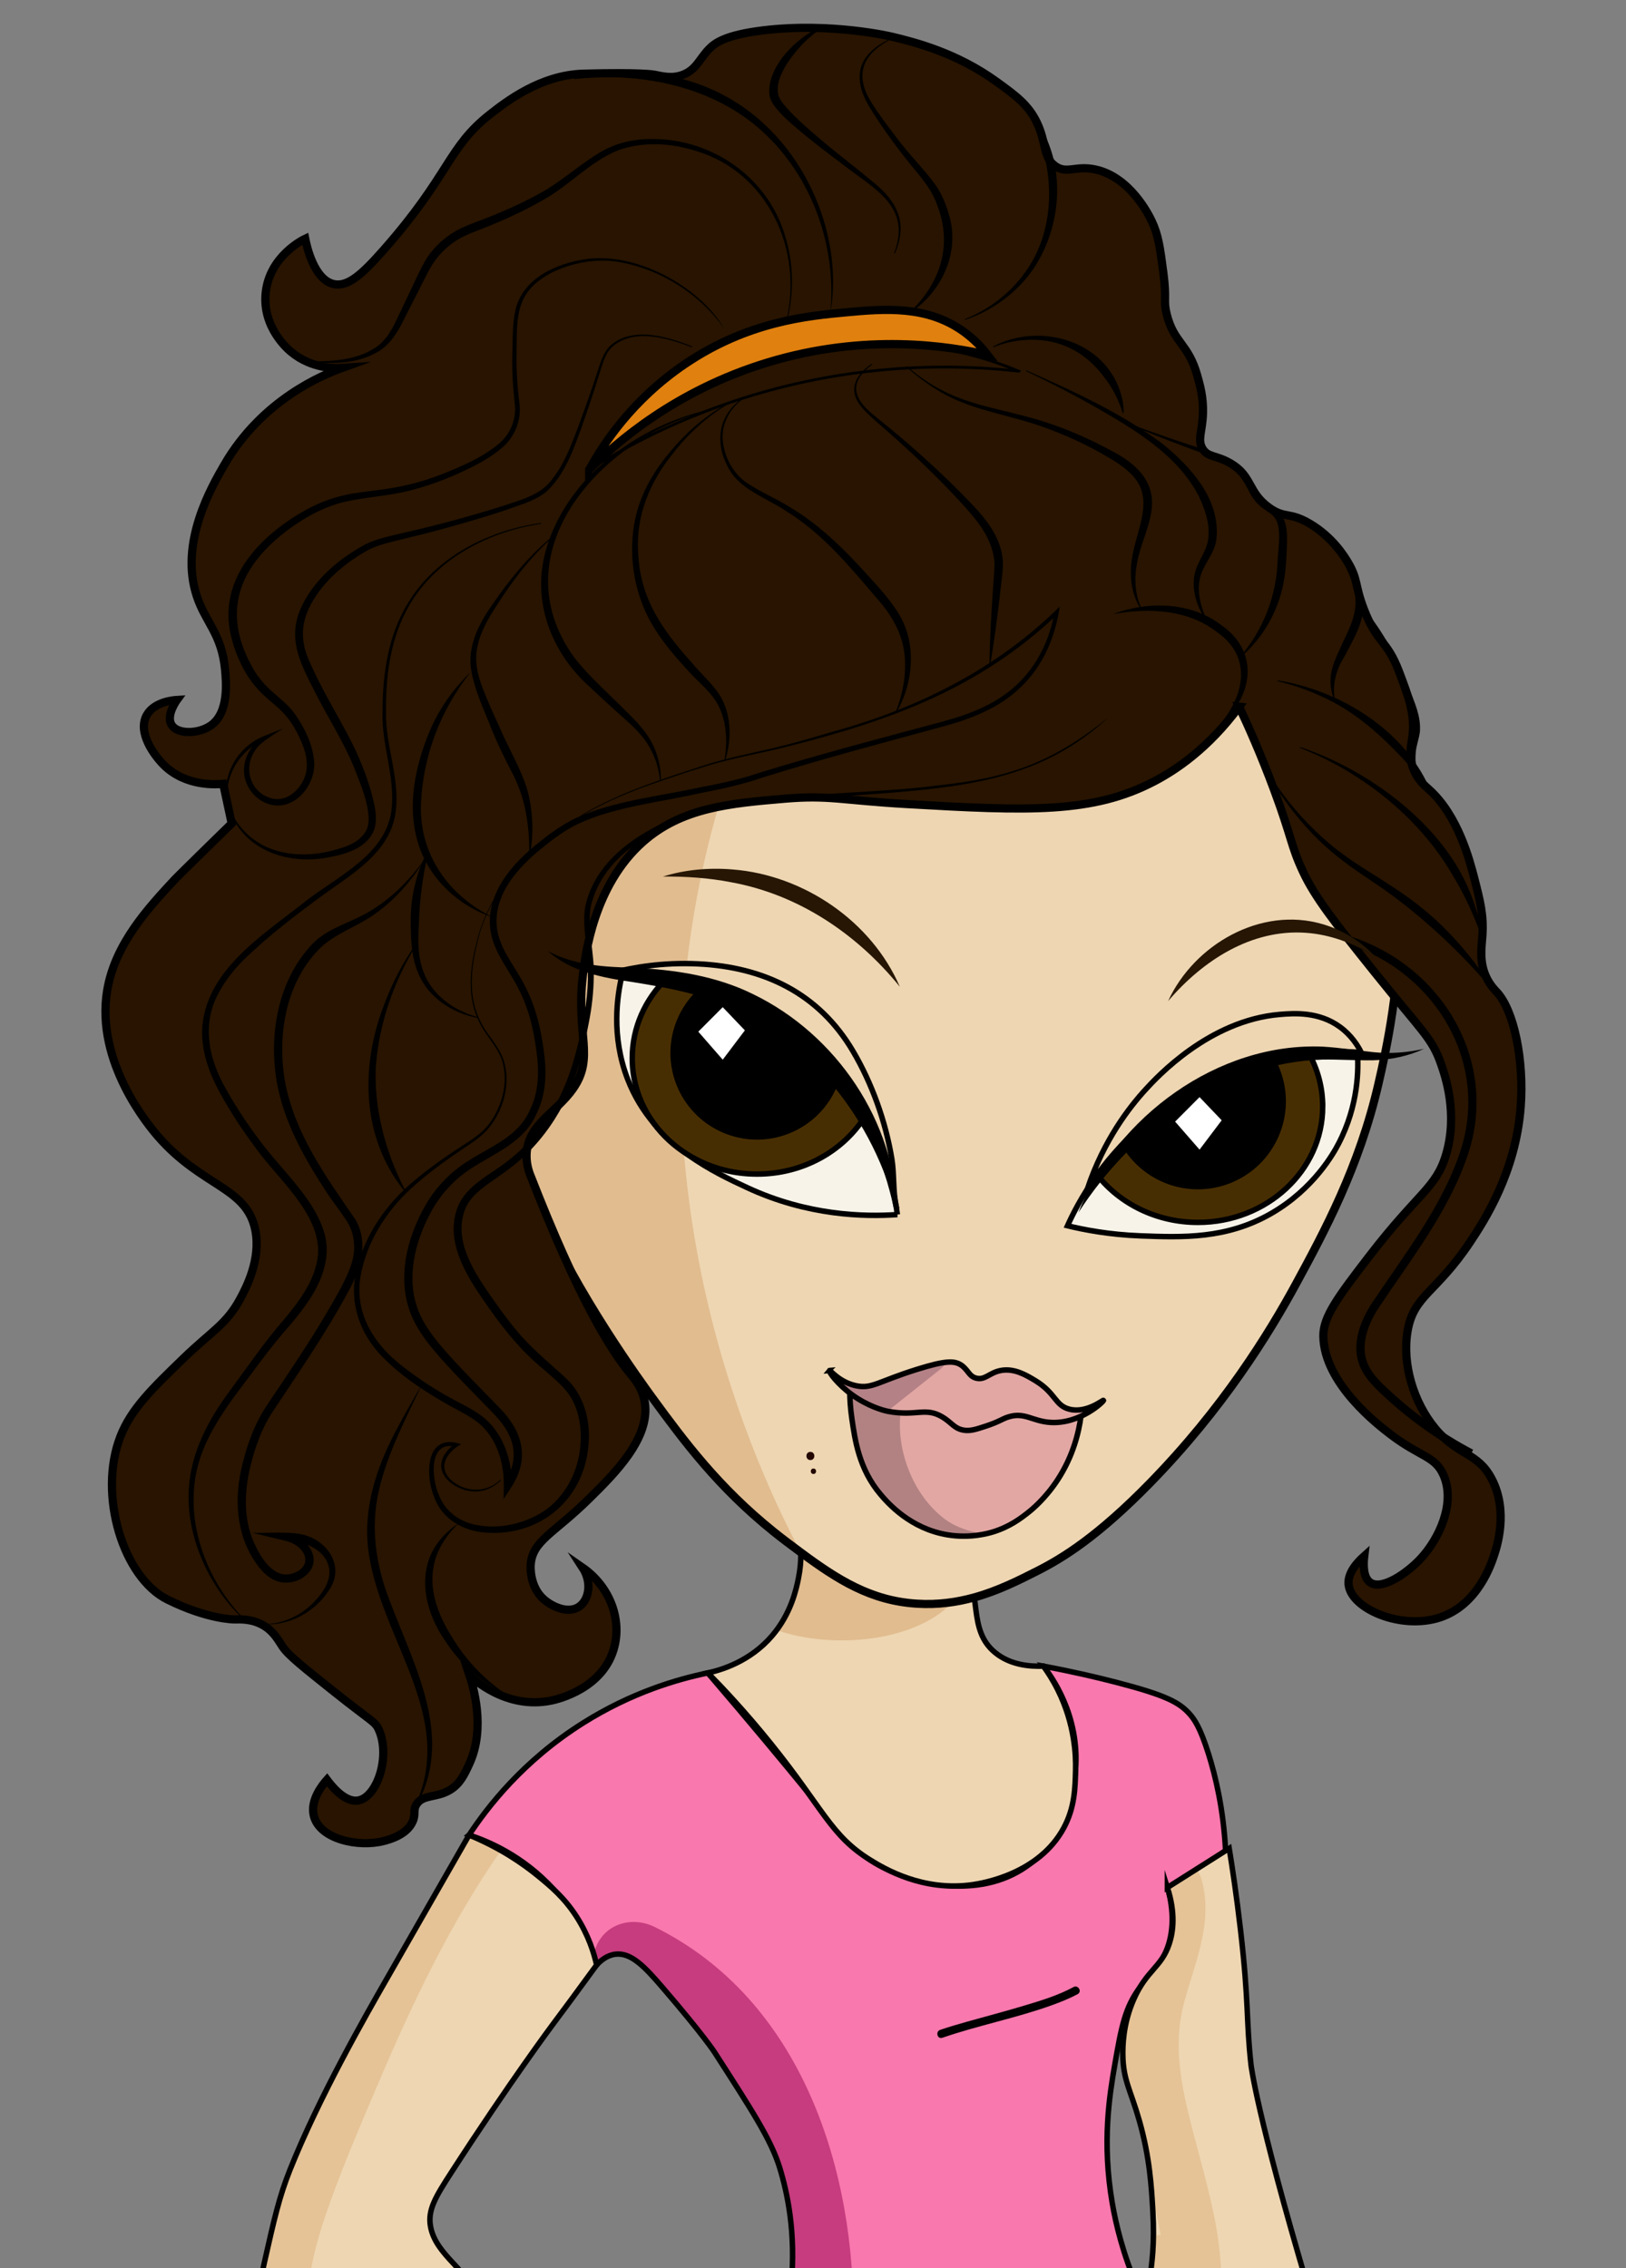 <?xml version="1.0" encoding="UTF-8"?>
<svg id="SO_2" data-name="SO 2" xmlns="http://www.w3.org/2000/svg" xmlns:xlink="http://www.w3.org/1999/xlink" viewBox="0 0 595 830">
  <rect x="0" y="0" width="595" height="830" fill="#808080" stroke="none"/>
  <defs>
    <style>
      .cls-1, .cls-2, .cls-3, .cls-4, .cls-5, .cls-6, .cls-7, .cls-8, .cls-9, .cls-10, .cls-11, .cls-12 {
        stroke: #000;
        stroke-miterlimit: 10;
      }

      .cls-1, .cls-8, .cls-9 {
        fill: none;
      }

      .cls-1, .cls-10, .cls-11, .cls-12 {
        stroke-width: 3px;
      }

      .cls-13 {
        clip-path: url(#clippath);
      }

      .cls-14, .cls-6 {
        fill: #f978ad;
      }

      .cls-15, .cls-3, .cls-12 {
        fill: #eed6b2;
      }

      .cls-16, .cls-4 {
        fill: #e2a7a3;
      }

      .cls-3, .cls-4, .cls-5, .cls-6, .cls-7, .cls-8 {
        stroke-width: 2px;
      }

      .cls-5 {
        fill: #472e02;
      }

      .cls-7 {
        fill: #f7f3e8;
      }

      .cls-17 {
        clip-path: url(#clippath-1);
      }

      .cls-18 {
        clip-path: url(#clippath-4);
      }

      .cls-19 {
        clip-path: url(#clippath-3);
      }

      .cls-20 {
        clip-path: url(#clippath-2);
      }

      .cls-21 {
        clip-path: url(#clippath-6);
      }

      .cls-22 {
        clip-path: url(#clippath-5);
      }

      .cls-10 {
        fill: #e0800e;
      }

      .cls-11 {
        fill: #281400;
      }

      .cls-23, .cls-24, .cls-25, .cls-26, .cls-27, .cls-28, .cls-29, .cls-30, .cls-31 {
        stroke-width: 0px;
      }

      .cls-24 {
        fill: #261603;
      }

      .cls-25 {
        fill: #230801;
      }

      .cls-26 {
        fill: #c63c7e;
      }

      .cls-27 {
        fill: #e1bc8f;
      }

      .cls-28 {
        fill: #b28282;
      }

      .cls-29 {
        fill: #b48186;
      }

      .cls-30 {
        fill: #fff;
      }

      .cls-31 {
        fill: #e5c396;
      }
    </style>
    <clipPath id="clippath">
      <path class="cls-6" d="M259.01,612.16c-11.11,2.28-27.89,7.14-45.65,18.32-21.94,13.81-34.99,30.75-41.72,40.99,6.34,2.06,19.45,7.27,31,19.93,9.59,10.51,13.81,21.43,15.69,27.62,1.44-1.57,3.75-3.54,6.83-3.93,5.75-.72,10.73,4.56,17.11,11.97,15.14,17.59,19.19,23.88,19.19,23.88,13.71,21.32,20.66,31.95,23.84,42.24,2.74,8.88,6.06,23.81,4.18,43.08,24.6.38,49.49.58,74.66.61,17.44.02,34.75-.05,51.92-.21-5.15-12-7.7-22.64-9.05-30.49-3.84-22.34-.99-39.63.92-50.63,2.4-13.8,3.71-20.85,9.13-28.23,3.63-4.94,6.82-6.98,9.35-12.61,3.65-8.13,2.68-16.56,1.22-22.55,6.95-4.98,13.9-9.97,20.85-14.95-.8-15.3-3.69-27.24-6.23-35.34-3.06-9.77-5.22-12.74-6.88-14.62-3.77-4.25-8.6-6.9-26.81-11.62-6.97-1.81-16.03-3.95-26.76-5.94,2.74,3.48,13.3,17.72,11.78,37.83-.33,4.38-1.71,22.71-16.26,34.18-17.4,13.71-41.77,8.26-55.36,1.01-8.62-4.6-12.23-9.57-27.01-27.65-7.89-9.65-20.16-24.49-35.93-42.88Z"/>
    </clipPath>
    <clipPath id="clippath-1">
      <path class="cls-3" d="M293.43,555.42c-3.26,4.47,1.4,8.68-1.24,22.01-.78,3.95-2.68,12.96-9.61,21.08-8.13,9.52-18.74,12.59-23.56,13.64,5.21,5.29,13.54,14.08,22.94,25.73,19.41,24.07,21.97,33.78,36.59,42.79,5.05,3.12,19.15,11.53,37.21,8.99,3.67-.52,24.37-3.85,33.49-20.77,4.03-7.47,4.19-14.6,4.34-21.39.11-4.84-.2-16.5-6.51-29.15-1.88-3.76-3.82-6.69-5.27-8.68-5.11.19-12.16-.43-17.67-4.96-10.21-8.39-4.58-21.52-11.78-34.11-12.01-21-51.25-25.68-58.91-15.19Z"/>
    </clipPath>
    <clipPath id="clippath-2">
      <path class="cls-3" d="M427.18,690.66c3.04,9.5,2.14,16.19.67,20.63-2.89,8.71-8.25,9.53-12.98,20.3-4.02,9.15-4.02,17.37-3.99,20.3.1,9.24,2.82,12.86,5.99,23.96,3.87,13.52,4.49,24.44,4.99,33.27,1.39,24.47-4.33,28.16.33,34.93,11.37,16.53,53.91,6.9,55.56-.67.19-.86.87-6.38.87-6.37h0c-18.89-63.84-20.84-81.46-20.84-81.46-1.84-16.64-.67-21.99-3.85-49.48-1.46-12.62-3.03-22.93-4.13-29.7-7.54,4.77-15.08,9.54-22.62,14.31Z"/>
    </clipPath>
    <clipPath id="clippath-3">
      <path class="cls-3" d="M171.65,671.47c-4.6,8.04-20.91,36.52-30.41,53.12-7.2,12.57-24.51,42.78-35.13,69.39-3.93,9.86-5.75,17.9-9.38,33.97-2.05,9.07-2.02,10.57-1.33,12.29,6.95,17.19,59.34,4.33,70.25.86,1.73-.55,4.32-1.47,5.14-3.66,2.16-5.8-11.44-11.85-13.28-22.9-1-5.98,1.9-10.72,7.71-19.7,21.54-33.29,37.2-54.24,37.2-54.24,3.5-4.68,9.07-12.17,15.91-21.58-.97-4.33-2.95-10.78-7.28-17.56-4.49-7.02-9.41-11.12-14.14-14.99-5.29-4.33-13.62-10.21-25.27-14.99Z"/>
    </clipPath>
    <clipPath id="clippath-4">
      <path class="cls-12" d="M504.45,396.4c-7.05,30.68-20,54.59-30.07,73.16-10,18.45-26.88,45.82-53.62,73.17-19.02,19.45-31.7,27.3-41.09,32.07-6.79,3.44-14.42,7.31-23.16,9.73-6.35,1.76-13.3,2.77-20.94,2.29-16.83-1.03-29-8.72-42.55-18.77-1.66-1.22-3.34-2.49-5.06-3.78-1.67-1.26-3.28-2.52-4.85-3.78-20.28-16.31-32.69-33.02-44.26-48.83-3.44-4.7-28.29-38.68-41.59-70.16-1.25-2.95-2.27-5.61-3.96-8.66-.37-.68-.79-2.09-2.05-3.37-1.64-1.64-3.55-2.16-4.05-2.31-4.99-1.5-16.88-11.26-23.56-23.96-2.06-3.92-3.14-7.2-3.77-10.15-.92-4.31-1.68-7.9-.2-11.18,3.06-6.75,13.45-7.36,14.31-7.4.45-8.36,1.62-19.87,4.74-33.2,10.89-46.5,42.86-102.51,90.47-135.72,14.97-10.44,31.49-18.63,49.38-23.57,10.84-2.99,22.18-4.78,34-5.16,48.81-1.56,98.27,23.03,127.98,61.48,46.4,60.05,29.37,134.23,23.9,158.1Z"/>
    </clipPath>
    <clipPath id="clippath-5">
      <path class="cls-4" d="M310.96,508.84c0,2.57.15,6.13.77,10.32,1.14,7.71,2.55,18.32,10.49,27.69,2.62,3.1,10.88,12.57,24.6,14.79,8.25,1.33,14.82-.55,16.54-1.08,6.18-1.9,10.24-5.03,12.91-7.13,1.21-.95,6.18-4.96,10.76-11.96,5.73-8.77,7.75-17.49,8.52-23.24-2.28-.47-5.8-1.15-10.13-1.77-18.7-2.65-29.06-.73-42.21-1.34-7.65-.35-18.73-1.68-32.23-6.28Z"/>
    </clipPath>
    <clipPath id="clippath-6">
      <path class="cls-4" d="M303.55,501.49c.18-.23,3.74,4.49,10.11,5.66,5.51,1.01,7.72-1.63,21.83-6.06,10.46-3.28,13.7-3.23,16.17-1.62,2.63,1.72,2.85,4.19,5.66,4.85,3.19.75,4.72-2.03,8.89-2.83,4.91-.93,9.25,1.67,12.53,3.64,7.63,4.58,7.23,9.13,12.53,10.51,6.38,1.66,12.39-3.52,12.53-3.23.17.35-8.49,8.74-19.4,8.08-6.59-.4-9.42-3.86-15.36-2.02-2.4.74-3.3,1.73-8.21,3.35-3.68,1.21-5.57,1.81-7.79,1.56-3.78-.43-4.77-2.86-8.25-4.91-6.26-3.69-9.36-.09-19.81-2.02-1.8-.33-7.47-1.91-13.25-6.12-5.09-3.71-8.59-8.31-8.17-8.84Z"/>
    </clipPath>
  </defs>
  <g>
    <g>
      <path class="cls-14" d="M259.01,612.16c-11.11,2.28-27.89,7.14-45.65,18.32-21.94,13.81-34.99,30.75-41.72,40.99,6.34,2.06,19.45,7.27,31,19.93,9.59,10.51,13.81,21.43,15.69,27.62,1.44-1.57,3.75-3.54,6.83-3.93,5.75-.72,10.73,4.56,17.11,11.97,15.14,17.59,19.19,23.88,19.19,23.88,13.71,21.32,20.66,31.95,23.84,42.24,2.74,8.88,6.06,23.81,4.18,43.08,24.6.38,49.49.58,74.66.61,17.44.02,34.75-.05,51.92-.21-5.15-12-7.7-22.64-9.05-30.49-3.84-22.34-.99-39.63.92-50.63,2.4-13.8,3.71-20.85,9.13-28.23,3.63-4.94,6.82-6.98,9.35-12.61,3.65-8.13,2.68-16.56,1.22-22.55,6.95-4.98,13.9-9.97,20.85-14.95-.8-15.3-3.69-27.24-6.23-35.34-3.06-9.77-5.22-12.74-6.88-14.62-3.77-4.25-8.6-6.9-26.81-11.62-6.97-1.81-16.03-3.95-26.76-5.94,2.74,3.48,13.3,17.72,11.78,37.83-.33,4.38-1.71,22.71-16.26,34.18-17.4,13.71-41.77,8.26-55.36,1.01-8.62-4.6-12.23-9.57-27.01-27.65-7.89-9.65-20.16-24.49-35.93-42.88Z"/>
      <g class="cls-13">
        <path class="cls-26" d="M224.4,731.02c5.26,2.6,10.26,5.6,14.99,9.07,1.13.83-.64-.61,1.18.93,1.17.99,2.33,1.96,3.47,2.98,2.09,1.87,4.09,3.83,6.03,5.86,7.36,7.71,12.82,15.66,18.21,26.46,11.36,22.75,14.43,48.72,13.98,74.3-.14,7.85,7,15.36,15,15,8.25-.37,14.85-6.59,15-15,1-56.32-18.78-118.88-72.71-145.51-7.26-3.58-16.23-1.95-20.52,5.38-3.87,6.62-1.91,16.92,5.38,20.52h0Z"/>
      </g>
      <path class="cls-8" d="M259.01,612.16c-11.11,2.28-27.89,7.14-45.65,18.32-21.94,13.81-34.99,30.75-41.72,40.99,6.34,2.06,19.45,7.27,31,19.93,9.59,10.51,13.81,21.43,15.69,27.62,1.44-1.57,3.75-3.54,6.83-3.93,5.75-.72,10.73,4.56,17.11,11.97,15.14,17.59,19.19,23.88,19.19,23.88,13.71,21.32,20.66,31.95,23.84,42.24,2.74,8.88,6.06,23.81,4.18,43.08,24.6.38,49.49.58,74.66.61,17.44.02,34.75-.05,51.92-.21-5.15-12-7.7-22.64-9.05-30.49-3.84-22.34-.99-39.63.92-50.63,2.4-13.8,3.71-20.85,9.13-28.23,3.63-4.94,6.82-6.98,9.35-12.61,3.65-8.13,2.68-16.56,1.22-22.55,6.95-4.98,13.9-9.97,20.85-14.95-.8-15.3-3.69-27.24-6.23-35.34-3.06-9.77-5.22-12.74-6.88-14.62-3.77-4.25-8.6-6.9-26.81-11.62-6.97-1.81-16.03-3.95-26.76-5.94,2.74,3.48,13.3,17.72,11.78,37.83-.33,4.38-1.71,22.71-16.26,34.18-17.4,13.71-41.77,8.26-55.36,1.01-8.62-4.6-12.23-9.57-27.01-27.65-7.89-9.65-20.16-24.49-35.93-42.88Z"/>
    </g>
    <path class="cls-23" d="M344.82,745.67c13.19-4.56,26.97-7.19,40.11-11.93,3.21-1.16,6.41-2.43,9.42-4.05,1.7-.92.19-3.51-1.51-2.59-5.61,3.04-11.85,4.93-17.93,6.76-6.98,2.1-14.04,3.95-21.06,5.92-3.29.93-6.58,1.88-9.82,2.99-1.81.63-1.03,3.53.8,2.89h0Z"/>
    <g>
      <path class="cls-15" d="M293.43,555.42c-3.26,4.47,1.4,8.68-1.24,22.01-.78,3.95-2.68,12.96-9.61,21.08-8.13,9.52-18.74,12.59-23.56,13.64,5.21,5.29,13.54,14.08,22.94,25.73,19.41,24.07,21.97,33.78,36.59,42.79,5.05,3.12,19.15,11.53,37.21,8.99,3.67-.52,24.37-3.85,33.49-20.77,4.03-7.47,4.19-14.6,4.34-21.39.11-4.84-.2-16.5-6.51-29.15-1.88-3.76-3.82-6.69-5.27-8.68-5.11.19-12.16-.43-17.67-4.96-10.21-8.39-4.58-21.52-11.78-34.11-12.01-21-51.25-25.68-58.91-15.19Z"/>
      <g class="cls-17">
        <ellipse class="cls-27" cx="307.98" cy="575.21" rx="45.13" ry="25.05"/>
      </g>
      <path class="cls-8" d="M293.43,555.42c-3.26,4.47,1.4,8.68-1.24,22.01-.78,3.95-2.68,12.96-9.61,21.08-8.13,9.52-18.74,12.59-23.56,13.64,5.21,5.29,13.54,14.08,22.94,25.73,19.41,24.07,21.97,33.78,36.59,42.79,5.05,3.12,19.15,11.53,37.21,8.99,3.67-.52,24.37-3.85,33.49-20.77,4.03-7.47,4.19-14.6,4.34-21.39.11-4.84-.2-16.5-6.51-29.15-1.88-3.76-3.82-6.69-5.27-8.68-5.11.19-12.16-.43-17.67-4.96-10.21-8.39-4.58-21.52-11.78-34.11-12.01-21-51.25-25.68-58.91-15.19Z"/>
    </g>
    <g>
      <path class="cls-15" d="M427.18,690.66c3.04,9.5,2.14,16.19.67,20.63-2.89,8.71-8.25,9.53-12.98,20.3-4.02,9.15-4.02,17.37-3.99,20.3.1,9.24,2.82,12.86,5.99,23.96,3.87,13.52,4.49,24.44,4.99,33.27,1.39,24.47-4.33,28.16.33,34.93,11.37,16.53,53.91,6.9,55.56-.67.19-.86.87-6.38.87-6.37h0c-18.89-63.84-20.84-81.46-20.84-81.46-1.84-16.64-.67-21.99-3.85-49.48-1.46-12.62-3.03-22.93-4.13-29.7-7.54,4.77-15.08,9.54-22.62,14.31Z"/>
      <g class="cls-20">
        <path class="cls-31" d="M419.56,693.66c3.35,12.85-5.37,26.35-7.74,38.77-2.57,13.48-1.38,26.98,1.42,40.33,5.02,23.93,17.14,49.12,11.41,73.96,5.85-1.54,11.7-3.09,17.55-4.63-3.77-4.83-5.68-10.68-6.71-16.63-.96-5.59-7.83-8.73-12.92-7.33-5.91,1.62-8.3,7.31-7.33,12.92,1.68,9.75,6.08,18.17,12.11,25.9,4.89,6.27,15.91,2.47,17.55-4.63,6.5-28.19-4.56-54.9-10.73-82.02-2.78-12.23-4.25-24.83-.98-37.11,4.01-15.08,10.76-29.18,6.62-45.09-3.4-13.07-23.66-7.53-20.25,5.58h0Z"/>
      </g>
      <path class="cls-8" d="M427.18,690.66c3.04,9.5,2.14,16.19.67,20.63-2.89,8.71-8.25,9.53-12.98,20.3-4.02,9.15-4.02,17.37-3.99,20.3.1,9.24,2.82,12.86,5.99,23.96,3.87,13.52,4.49,24.44,4.99,33.27,1.39,24.47-4.33,28.16.33,34.93,11.37,16.53,53.91,6.9,55.56-.67.19-.86.87-6.38.87-6.37h0c-18.89-63.84-20.84-81.46-20.84-81.46-1.84-16.64-.67-21.99-3.85-49.48-1.46-12.62-3.03-22.93-4.13-29.7-7.54,4.77-15.08,9.54-22.62,14.31Z"/>
    </g>
    <g>
      <path class="cls-15" d="M171.65,671.47c-4.6,8.04-20.91,36.52-30.41,53.12-7.2,12.57-24.51,42.78-35.13,69.39-3.93,9.86-5.75,17.9-9.38,33.97-2.05,9.07-2.02,10.57-1.33,12.29,6.95,17.19,59.34,4.33,70.25.86,1.73-.55,4.32-1.47,5.14-3.66,2.16-5.8-11.44-11.85-13.28-22.9-1-5.98,1.9-10.72,7.71-19.7,21.54-33.29,37.2-54.24,37.2-54.24,3.5-4.68,9.07-12.17,15.91-21.58-.97-4.33-2.95-10.78-7.28-17.56-4.49-7.02-9.41-11.12-14.14-14.99-5.29-4.33-13.62-10.21-25.27-14.99Z"/>
      <g class="cls-19">
        <path class="cls-31" d="M163.57,665.34c-19.7,28.23-34.12,59.52-47.45,91.14-13.68,32.44-30.26,65.92-25.2,102.06.86,6.16,8.71,9.52,14.15,8.03,6.63-1.82,8.9-7.97,8.03-14.15-2.23-15.89,2.49-32.12,7.82-46.91,5.29-14.71,11.52-29.15,17.65-43.53,12.58-29.53,26.45-58.64,44.87-85.03,3.56-5.1.93-12.78-4.13-15.73-5.73-3.35-12.17-.98-15.73,4.13h0Z"/>
        <path class="cls-23" d="M429.61,667.29v182.43c0,1.93,3,1.93,3,0v-182.43c0-1.93-3-1.93-3,0h0Z"/>
        <path class="cls-23" d="M440.02,773.1c3.7,27.25,8.03,54.41,12.99,81.45,1.39,7.61,2.84,15.21,4.33,22.81.37,1.89,3.26,1.09,2.89-.8-5.3-26.98-9.99-54.08-14.04-81.28-1.14-7.65-2.23-15.32-3.27-22.98-.11-.81-1.14-1.23-1.85-1.05-.87.23-1.16,1.05-1.05,1.85h0Z"/>
      </g>
      <path class="cls-8" d="M171.65,671.47c-4.6,8.04-20.91,36.52-30.41,53.12-7.2,12.57-24.51,42.78-35.13,69.39-3.93,9.86-5.75,17.9-9.38,33.97-2.05,9.07-2.02,10.57-1.33,12.29,6.95,17.19,59.34,4.33,70.25.86,1.73-.55,4.32-1.47,5.14-3.66,2.16-5.8-11.44-11.85-13.28-22.9-1-5.98,1.9-10.72,7.71-19.7,21.54-33.29,37.2-54.24,37.2-54.24,3.5-4.68,9.07-12.17,15.91-21.58-.97-4.33-2.95-10.78-7.28-17.56-4.49-7.02-9.41-11.12-14.14-14.99-5.29-4.33-13.62-10.21-25.27-14.99Z"/>
    </g>
    <g>
      <path class="cls-15" d="M504.45,396.4c-7.05,30.68-20,54.59-30.07,73.16-10,18.45-26.88,45.82-53.62,73.17-19.02,19.45-31.7,27.3-41.09,32.07-6.79,3.44-14.42,7.31-23.16,9.73-6.35,1.76-13.3,2.77-20.94,2.29-16.83-1.03-29-8.72-42.55-18.77-1.66-1.22-3.34-2.49-5.06-3.78-1.67-1.26-3.28-2.52-4.85-3.78-20.28-16.31-32.69-33.02-44.26-48.83-3.44-4.7-28.29-38.68-41.59-70.16-1.25-2.95-2.27-5.61-3.96-8.66-.37-.68-.79-2.09-2.05-3.37-1.64-1.64-3.55-2.16-4.05-2.31-4.99-1.5-16.88-11.26-23.56-23.96-2.06-3.92-3.14-7.2-3.77-10.15-.92-4.31-1.68-7.9-.2-11.18,3.06-6.75,13.45-7.36,14.31-7.4.45-8.36,1.62-19.87,4.74-33.2,10.89-46.5,42.86-102.51,90.47-135.72,14.97-10.44,31.49-18.63,49.38-23.57,10.84-2.99,22.18-4.78,34-5.16,48.81-1.56,98.27,23.03,127.98,61.48,46.4,60.05,29.37,134.23,23.9,158.1Z"/>
      <g class="cls-18">
        <path class="cls-27" d="M334.19,162.35c-22.69,26.96-60.68,79.79-77.19,156.15-26.43,122.31,20.58,220.32,36.02,249.56-15.43.06-55.15-1.97-86.59-30.42-21.91-19.82-29.4-42.5-39.04-77.19-12.35-44.47-24.07-86.67-9.76-139.29,14.61-53.71,47.62-86.26,60.33-98.48,44.8-43.08,94.84-56.07,116.22-60.33Z"/>
      </g>
      <path class="cls-1" d="M504.45,396.4c-7.05,30.68-20,54.59-30.07,73.16-10,18.45-26.88,45.82-53.62,73.17-19.02,19.45-31.7,27.3-41.09,32.07-6.79,3.44-14.42,7.31-23.16,9.73-6.35,1.76-13.3,2.77-20.94,2.29-16.83-1.03-29-8.72-42.55-18.77-1.66-1.22-3.34-2.49-5.06-3.78-1.67-1.26-3.28-2.52-4.85-3.78-20.28-16.31-32.69-33.02-44.26-48.83-3.44-4.7-28.29-38.68-41.59-70.16-1.25-2.95-2.27-5.61-3.96-8.66-.37-.68-.79-2.09-2.05-3.37-1.64-1.64-3.55-2.16-4.05-2.31-4.99-1.5-16.88-11.26-23.56-23.96-2.06-3.92-3.14-7.2-3.77-10.15-.92-4.31-1.68-7.9-.2-11.18,3.06-6.75,13.45-7.36,14.31-7.4.45-8.36,1.62-19.87,4.74-33.2,10.89-46.5,42.86-102.51,90.47-135.72,14.97-10.44,31.49-18.63,49.38-23.57,10.84-2.99,22.18-4.78,34-5.16,48.81-1.56,98.27,23.03,127.98,61.48,46.4,60.05,29.37,134.23,23.9,158.1Z"/>
    </g>
  </g>
  <g>
    <path class="cls-7" d="M489.74,418.63c-1.65,3.16-8.92,16.39-24.57,25.4-16.31,9.38-32.34,8.78-47.92,8.19-11.32-.43-20.53-2.21-26.62-3.69,1.74-3.87,5.12-10.76,10.81-18.65,2.6-3.61,5.68-7.44,9.31-11.28,6.02-6.38,13.55-12.81,22.88-18.4,11.31-6.78,22.46-10.65,32.3-12.81,4.64-1.02,8.99-1.66,12.93-2.05,7.91-.78,14.18-.54,17.85-.29.4,5.77.56,19.19-6.97,33.58Z"/>
    <path class="cls-5" d="M484.01,404.91c0,23.42-20.45,42.39-45.67,42.39-15.16,0-28.6-6.86-36.9-17.42,2.6-3.61,5.68-7.44,9.31-11.28,6.02-6.38,13.55-12.81,22.88-18.4,11.31-6.78,22.46-10.65,32.3-12.81,4.64-1.02,8.99-1.66,12.93-2.05,3.29,5.85,5.15,12.51,5.15,19.57Z"/>
    <path class="cls-2" d="M449.96,432.5c-14.9,5.86-31.58-.33-39.21-13.9,6.02-6.38,13.55-12.81,22.88-18.4,11.31-6.78,22.46-10.65,32.3-12.81.72,1.27,1.36,2.6,1.91,4,6.41,16.29-1.59,34.69-17.88,41.11Z"/>
    <path class="cls-30" d="M438.94,401.45c2.7,2.83,5.41,5.66,8.11,8.49-2.7,3.58-5.4,7.15-8.1,10.73-2.98-3.42-5.96-6.83-8.94-10.25,2.98-2.99,5.96-5.98,8.94-8.97Z"/>
    <path class="cls-3" d="M397.84,435.2c6.16-18.24,15.52-30.17,21.45-36.63,3.97-4.33,23.15-25.21,49.05-27.37,5.34-.45,14.29-1.06,22.04,4.62,4.14,3.04,6.48,6.8,7.75,9.32-9.94-.79-30.75-1.09-53.76,9.42-26.92,12.3-41.19,32.25-46.52,40.63Z"/>
  </g>
  <g>
    <path class="cls-7" d="M328.37,444.44c-12.29.85-32.89.38-54.88-9.83-6.06-2.81-14.02-6.52-21.71-12.06-4.41-3.17-8.73-6.95-12.55-11.52-.02-.03-.05-.07-.07-.1-3.79-4.52-7.08-9.82-9.49-16.05-6.12-15.84-3.82-30.6-2.05-38.09,2.66-.02,8.54.03,16.28,1.26,3.88.62,8.23,1.53,12.87,2.87,12.21,3.53,26.47,10.06,39.66,22.08,4.14,3.78,7.75,7.7,10.88,11.67,3.67,4.62,6.7,9.3,9.21,13.86,8.84,16.09,11.16,30.64,11.85,35.91Z"/>
    <path class="cls-5" d="M316.52,408.53c-7.91,12.61-22.63,21.09-39.49,21.09-9.34,0-18.02-2.6-25.25-7.07-4.94-3.04-9.21-6.96-12.55-11.52-.02-.03-.05-.07-.07-.1-4.93-6.77-7.8-14.92-7.8-23.7,0-11.31,4.77-21.58,12.54-29.18,3.88.62,8.23,1.53,12.87,2.87,12.21,3.53,26.47,10.06,39.66,22.08,4.14,3.78,7.75,7.7,10.88,11.67,3.67,4.62,6.7,9.3,9.21,13.86Z"/>
    <path class="cls-23" d="M307.31,394.67c-2.74,8.88-9.35,16.47-18.67,20.14-16.29,6.41-34.69-1.59-41.11-17.88-5.14-13.07-1-27.5,9.24-36.01,12.21,3.53,26.47,10.06,39.66,22.08,4.14,3.78,7.75,7.7,10.88,11.67Z"/>
    <path class="cls-30" d="M264.46,368.54c2.7,2.83,5.41,5.66,8.11,8.49-2.7,3.58-5.4,7.15-8.1,10.73-2.98-3.42-5.96-6.83-8.94-10.25,2.98-2.99,5.96-5.98,8.94-8.97Z"/>
    <path class="cls-3" d="M327.87,441.08c-1.14-5.47-.62-11.55-1.55-17.13-2.25-13.55-7.25-27.57-14.24-39.39-12.51-21.15-32.57-30.71-56.64-31.86-13.19-.63-24.03,1.36-31.22,3.21,5.11.21,11.85.76,19.69,2.15.4.07,6.91,1.34,12.87,2.87,13.12,3.36,27.12,10.77,34,15.55,27.08,18.82,36.42,61.38,37.09,64.6Z"/>
  </g>
  <g>
    <g>
      <path class="cls-16" d="M310.96,508.84c0,2.57.15,6.13.77,10.32,1.14,7.71,2.55,18.32,10.49,27.69,2.62,3.1,10.88,12.57,24.6,14.79,8.25,1.33,14.82-.55,16.54-1.08,6.18-1.9,10.24-5.03,12.91-7.13,1.21-.95,6.18-4.96,10.76-11.96,5.73-8.77,7.75-17.49,8.52-23.24-2.28-.47-5.8-1.15-10.13-1.77-18.7-2.65-29.06-.73-42.21-1.34-7.65-.35-18.73-1.68-32.23-6.28Z"/>
      <g class="cls-22">
        <path class="cls-28" d="M311.25,511.14c.02,5.55-4.13,10.48-4.44,16.21-.39,7.08,2.69,13.94,5.08,20.44,5.12,13.93,10.79,27.66,16.88,41.2,1.77,3.94,7.5,4.89,10.95,2.87,4.06-2.37,4.65-6.99,2.87-10.95-5.52-12.28-10.62-24.74-15.26-37.38-1.71-4.64-5.38-11.28-4.44-16.36,1.05-5.69,4.4-9.98,4.38-16.04-.04-10.29-16.04-10.31-16,0h0Z"/>
        <path class="cls-28" d="M313.62,516.21c-2.42,18.39,6.66,39.36,20.93,51.1,16.61,13.65,41.89,11.82,62.05,11.13,10.27-.35,10.32-16.35,0-16-8.86.3-17.75.61-26.6-.01-8.06-.57-17.67-1.58-24.32-6.6-11.65-8.81-17.94-25.39-16.06-39.61.57-4.29-4.08-8-8-8-4.79,0-7.43,3.7-8,8h0Z"/>
      </g>
      <path class="cls-8" d="M310.96,508.84c0,2.57.15,6.13.77,10.32,1.14,7.71,2.55,18.32,10.49,27.69,2.62,3.1,10.88,12.57,24.6,14.79,8.25,1.33,14.82-.55,16.54-1.08,6.18-1.9,10.24-5.03,12.91-7.13,1.21-.95,6.18-4.96,10.76-11.96,5.73-8.77,7.75-17.49,8.52-23.24-2.28-.47-5.8-1.15-10.13-1.77-18.7-2.65-29.06-.73-42.21-1.34-7.65-.35-18.73-1.68-32.23-6.28Z"/>
    </g>
    <g>
      <path class="cls-16" d="M303.55,501.49c.18-.23,3.74,4.49,10.11,5.66,5.51,1.01,7.72-1.63,21.83-6.06,10.46-3.28,13.7-3.23,16.17-1.62,2.63,1.72,2.85,4.19,5.66,4.85,3.19.75,4.72-2.03,8.89-2.83,4.91-.93,9.25,1.67,12.53,3.64,7.63,4.58,7.23,9.13,12.53,10.51,6.38,1.66,12.39-3.52,12.53-3.23.17.35-8.49,8.74-19.4,8.08-6.59-.4-9.42-3.86-15.36-2.02-2.4.74-3.3,1.73-8.21,3.35-3.68,1.21-5.57,1.81-7.79,1.56-3.78-.43-4.77-2.86-8.25-4.91-6.26-3.69-9.36-.09-19.81-2.02-1.8-.33-7.47-1.91-13.25-6.12-5.09-3.71-8.59-8.31-8.17-8.84Z"/>
      <g class="cls-21">
        <path class="cls-29" d="M330.02,486.82c-11.44,9.1-22.89,18.2-34.33,27.3-4.23,3.36-3.51,10.63,0,14.14,4.18,4.18,9.9,3.37,14.14,0,11.44-9.1,22.89-18.2,34.33-27.3,4.23-3.36,3.51-10.63,0-14.14-4.18-4.18-9.9-3.37-14.14,0h0Z"/>
      </g>
      <path class="cls-8" d="M303.55,501.49c.18-.23,3.74,4.49,10.11,5.66,5.51,1.01,7.72-1.63,21.83-6.06,10.46-3.28,13.7-3.23,16.17-1.62,2.63,1.72,2.85,4.19,5.66,4.85,3.19.75,4.72-2.03,8.89-2.83,4.91-.93,9.25,1.67,12.53,3.64,7.63,4.58,7.23,9.13,12.53,10.51,6.38,1.66,12.39-3.52,12.53-3.23.17.35-8.49,8.74-19.4,8.08-6.59-.4-9.42-3.86-15.36-2.02-2.4.74-3.3,1.73-8.21,3.35-3.68,1.21-5.57,1.81-7.79,1.56-3.78-.43-4.77-2.86-8.25-4.91-6.26-3.69-9.36-.09-19.81-2.02-1.8-.33-7.47-1.91-13.25-6.12-5.09-3.71-8.59-8.31-8.17-8.84Z"/>
    </g>
  </g>
  <g>
    <path class="cls-11" d="M453.43,258.58c3.19,6.77,7.88,17.23,12.77,30.38,6.6,17.75,6.11,20.37,10.57,29.94,4.45,9.55,11.68,18.68,25.97,36.54,17.66,22.07,21.23,24.28,24.57,33.89,1.52,4.37,6.25,17.99,1.9,32.95-3.64,12.5-10.11,13.91-28.23,37.49-11.19,14.57-16.79,22-16.73,29.06.15,17.42,20.2,32.7,24.65,36.1,10.89,8.3,16.31,7.82,19.37,14.97,4.44,10.36-1.83,23.33-8.36,30.38-4.92,5.3-14.18,11.75-18.49,8.8-2.72-1.86-2.54-6.83-2.2-9.69-2.68,2.39-6.23,6.33-5.72,10.57,1.05,8.79,19.3,16.6,33.46,11.89,13.85-4.61,18.71-19.52,19.81-22.89.91-2.79,5.3-15.87-.88-27.74-5.2-9.96-12.24-8.31-20.69-18.49-7.99-9.62-12.18-23.7-10.13-35.66,2.26-13.17,10.36-13.77,22.89-32.58,5.21-7.83,16.63-25.39,18.49-49.31,1.33-17.16-2.42-35.52-8.8-42.26-.54-.57-2.17-2.19-3.52-4.84-2.96-5.82-1.97-11.44-1.67-15.79.51-7.42-.9-12.91-2.95-20.83-1.69-6.57-5.94-23.06-16.62-32.61-1.4-1.25-4.38-3.7-5.89-8-1.55-4.42-.61-8.13-.21-10.94,1.19-8.29-1.39-15.07-4.84-24.15-4.49-11.81-7.97-10.16-12.83-22.77-3.49-9.05-2.04-10.8-5.89-17.25-1.31-2.21-5.57-9.17-13.89-14.1-7.57-4.49-9.13-1.74-14.94-5.89-7.88-5.64-5.98-11.39-14.1-16.2-5.25-3.11-8.37-2.09-10.31-5.47-1.89-3.29,0-6.1.21-12.84.18-5.86-1.07-10.23-2.1-13.89-3.34-11.76-8.51-11.76-11.15-22.3-1.36-5.42.09-5.06-1.26-15.36-1.2-9.08-1.8-13.62-4.21-18.73-1.18-2.49-8.01-16.18-20.62-18.94-7.26-1.59-10.44,1.77-14.73-1.26-4.57-3.23-3.14-8.56-6.73-15.99-3.11-6.44-7.73-9.8-14.52-14.73-14.84-10.79-30.19-14.62-38.51-16.62,0,0-22.2-5.34-47.13-2.31-13.64,1.65-17.51,4.57-19.5,6.53-3.7,3.63-4.79,7.73-9.74,9.67-3.99,1.57-7.6.6-10.62,0,0,0-4.6-.93-25.88-.35-15.79.44-28.49,10.39-34.17,14.84-15.55,12.19-14.6,22.07-39,49.7-7.69,8.71-13.03,13.66-18.29,12.42-7.15-1.68-9.79-13.77-10.35-16.57-.54.25-13.21,6.32-14.49,20.02-1.17,12.46,8.09,20.38,9.32,21.4,7.72,6.37,16.57,6.01,18.64,5.87-6.84,2.46-29.26,11.5-43.14,35.55-4.72,8.18-16.47,28.52-10.01,47.97,3.2,9.65,9.14,13.82,10.35,26.92.42,4.58,1.45,15.67-5.18,20.36-4.46,3.15-12.4,3.42-14.49-.35-1.87-3.36,1.72-8.49,2.07-8.97-1.17.07-8.24.6-11.04,5.52-3.64,6.39,2.88,14.98,6.21,18.29,8.06,8.02,19.49,7.12,21.74,6.9,0,0,3.11,14.49,3.11,14.49h0c-19.42,18.98-20.71,20.36-20.71,20.36-9.82,10.57-21.99,23.67-24.85,40.72-4.41,26.36,15.49,49.88,18.64,53.49,16.13,18.49,32.38,18.42,35.55,34.17,2.18,10.84-3.43,21.29-5.52,25.19-5.02,9.35-10.46,11.83-20.71,21.74-11.49,11.11-19.17,18.54-23.12,28.64-8.3,21.25.95,51.63,17.26,59.7,14.83,7.35,24.5,7.25,24.5,7.25,2.11-.02,6.2-.26,10.35,2.07,3.86,2.17,5.47,5.27,7.25,7.94,2.07,3.11,7.71,7.59,18.98,16.57,13.85,11.03,14.86,10.75,16.22,13.8,4.37,9.82-.68,24.74-7.59,25.88-4.99.82-9.97-5.69-11.39-7.59-1.67,1.87-6.18,7.44-4.83,13.11,2.05,8.64,16.28,11.71,25.54,9.32,1.98-.51,8.56-2.21,10.7-7.25,1.17-2.74-.02-4.04,1.38-6.21,2.38-3.7,7.27-2.23,12.23-5.24,3.69-2.24,5.27-5.64,7.1-9.6,6.1-13.21,1.22-28.8,0-32.44,1.02,1.01,13.35,12.81,30.02,9.32,2.14-.45,19.39-4.36,23.12-20.02,2.51-10.53-2.14-21.98-11.73-28.64,3.43,5.26,2.46,11.53-1.04,14.15-4.08,3.05-10.19.08-13.14-2.53-5.26-4.65-4.85-12-4.8-12.66.62-8.8,8.46-11.4,21.4-24.16,9.2-9.07,22.42-22.11,20.36-35.2-.83-5.26-3.84-8.74-5.18-10.35-7.86-9.49-19.54-28.9-36.49-72.28-.86-2.04-1.81-5.08-1.57-8.7.7-10.63,10.9-14.77,16.99-23.5,8.05-11.54,1.02-19.79,3.55-41.16.9-7.6,3.91-33.08,21.99-49.11,14.24-12.63,31.9-14.13,51.93-15.84,16.22-1.38,20.55.59,44.95,1.98,44.06,2.51,67.63,3.58,90.39-8.4,7.74-4.08,19.53-11.84,30.96-27.26Z"/>
    <path class="cls-23" d="M407.29,224.73c12.82-4.91,28.72-4.52,39.9,4.22,13.89,9.87,11.24,26.27-.94,36.3,9.13-10.71,12.1-24.85-.85-33.9-10.74-8.41-25.05-9-38.11-6.62h0Z"/>
    <path class="cls-23" d="M405.21,262.87c-23.09,21.13-48.86,24.67-78.75,27.18-10.49.74-39.82,2.91-50.74,3.77-2.82.15-5.61.52-8.36,1.13-20.37,4.27-46.27,14.59-51.27,37.12-1.17,8.35,1.49,16.79,1.18,25.23-.05,5.74-.7,11.46-1.83,17.05-2.1,11.19-5.03,22.46-10.79,32.42-4.3,7.48-9.92,14.27-16.69,19.66-2.26,1.77-4.59,3.45-6.92,5.06-4.39,3.1-9.18,6.25-11.01,11.44-3.85,10.73,2.78,21.41,8.67,30.07,3.2,4.57,6.45,9.23,10.03,13.51,5.32,6.61,11.9,11.82,18.15,17.6,6.7,6.03,9.33,15.71,8.48,24.41-1.56,20.88-18.84,34.62-39.52,32.11-7.56-1.11-14.25-5.37-16.94-12.75-3.44-8.38-3.17-23.78,9.82-19.42-6.3,3.55-9.03,9.83-1.89,14.45,5.09,3.34,11.98,2.9,16.33-1.52,0,0,.21.21.21.21-2.14,2.16-4.97,3.75-8.07,4.08-7.59.93-18.04-6.22-12.07-14.23.95-1.28,2.11-2.36,3.41-3.28l.22,1.24c-10.22-2.53-8.95,11.86-6.23,17.74,2.23,5.82,7.5,9.68,13.52,10.83,7.36,1.49,15.21.13,21.86-3.27,9.89-4.93,15.76-15.6,16.43-26.43.38-5.4-.44-11-2.84-15.69-2.39-4.72-6.88-8.14-11.15-11.89-8.82-7.32-15.88-16.52-22.26-26.01-6.43-9.37-13.16-21.14-8.79-32.76,3.26-8.54,12.38-12.1,18.93-17.53,6.57-5.15,12-11.61,16.22-18.82,5.69-9.7,8.59-20.65,10.72-31.65,1.73-8.24,2.34-16.65,1.53-25.03-.46-5.67-1.64-11.42-.63-17.16,5.26-25.11,38.49-37.37,61.31-39.33,0,0,33.94-2.3,33.94-2.3,9.71-.56,24.23-1.4,33.82-2.71,26.2-2.8,41.64-8.36,61.95-24.54h0Z"/>
    <path class="cls-23" d="M174.52,344.41c4.96-20.86,22.01-36.33,39.75-47.03,13.74-7.88,28.95-12.6,43.93-17.5,10.04-3.19,20.47-4.88,30.63-7.61,5.08-1.33,10.12-2.81,15.16-4.32,31.14-8.39,60.76-23.1,83.78-45.98-1.54,11.08-6.2,21.99-14.49,29.7-7.58,7.31-17.67,11.27-27.65,14.01-22.36,6.1-44.81,12.02-66.91,18.93-7.31,2.56-15.03,4.16-22.58,5.64-14.48,3.27-31.13,4.93-44.6,11.21-4.58,2.24-8.67,5.17-12.62,8.41-9.49,7.45-19.3,18.28-16.84,31.21,1.59,7.49,7.05,13.44,10.3,20.29,3.61,7.02,5.47,14.81,6.52,22.57,1.19,7.82,1.11,16.19-2.51,23.47-4.45,10.38-14.95,14.34-23.78,20.02-6.35,4.04-11.53,9.72-15.05,16.34-5.8,10.82-9.08,24.14-4.44,35.91,1.82,4.58,4.8,8.68,8.04,12.58,5.72,6.89,14.87,15.87,21.15,22.42,8.7,8.62,11.88,18.62,4.78,29.54,0,0-2.79,4.31-2.79,4.31l.04-5.12c.07-7.4-1.97-15-6.96-20.53-3.35-3.76-8.05-5.86-12.45-8.29-9.08-5.09-18.02-10.87-25.32-18.42-7.5-7.75-11.56-18.52-9.59-29.27,2.37-12.94,9.95-24.61,19.68-33.24,5.87-5.16,12.2-9.69,18.73-13.92,2.17-1.41,4.36-2.77,6.36-4.35,4.1-3.05,6.86-7.58,8.5-12.4,1.62-4.82,1.95-10.17.37-15.02-1.58-4.89-5.55-8.56-7.9-13.23-5.12-9.37-3.89-20.48-1.23-30.38h0ZM174.81,344.48c-2.56,9.85-3.72,20.83,1.41,30.06,2.37,4.6,6.36,8.26,8.04,13.27,2.85,8.81-.05,18.83-6.01,25.68-2.66,2.89-6.04,5.01-9.26,7.17-6.41,4.29-12.68,8.9-18.38,14.06-9.36,8.54-16.57,19.94-18.7,32.51-2.2,13.31,4.85,24.47,15.02,32.45,5.99,4.71,12.47,8.98,19.23,12.58,4.62,2.47,9.62,4.73,13.26,8.75,1.86,2.03,3.37,4.31,4.54,6.76,2.37,4.9,3.35,10.34,3.35,15.67l-2.76-.81c6.38-9.83,3.24-18.2-4.44-25.87-6.46-6.7-15.37-15.52-21.27-22.57-3.33-4.01-6.5-8.35-8.51-13.38-5.45-13.97-.96-29.61,6.6-41.87,3.63-5.54,8.49-10.43,14.06-13.92,8.45-5.48,18.65-9.04,22.88-18.78,3.39-6.71,3.46-14.56,2.38-21.92-.98-7.54-2.71-14.99-6.16-21.8-3.34-7.03-8.85-13.12-10.42-20.97-2.63-13.87,7.62-25.58,17.8-33.47,4.05-3.31,8.36-6.35,13.08-8.64,13.75-6.37,30.47-8.01,45.17-11.23,7.63-1.47,15.07-2.98,22.39-5.51,22.15-6.84,44.69-12.7,67.04-18.71,9.8-2.67,19.56-6.42,27-13.52,7.46-6.93,12.03-16.56,13.73-26.54,0,0,1.26.68,1.26.68-28.45,27.13-60.85,38.92-98.14,48.36-10.18,2.66-20.6,4.27-30.66,7.41-5.03,1.52-10.01,3.22-14.99,4.89-14.9,4.99-29.73,11.11-41.9,21.28-12.27,9.72-23.09,22.32-26.66,37.9h0Z"/>
    <path class="cls-23" d="M174.83,372.48c-9.01-1.63-17.89-7.26-21.62-15.98-2.59-5.75-2.83-12.21-2.91-18.37-.03-3.03.07-6.18.54-9.24.92-6.14,2.77-12.14,5.7-17.55l.28.11c-2.14,8.85-3.27,17.67-3.55,26.76-.36,5.92-.43,11.99,1.74,17.55,3.22,8.49,11.21,14.14,19.89,16.44,0,0-.07.29-.07.29h0Z"/>
    <path class="cls-23" d="M180.52,335.71c-12.79-4.08-23.95-14.55-27.7-27.78-3.88-13.27-.9-27.37,4.19-39.87,3.47-8.34,8.68-15.9,15.15-22-11.01,13.72-17.47,30.85-18.13,48.35-.59,18.28,10.17,33.48,26.49,41.31h0Z"/>
    <path class="cls-23" d="M184.09,619.2c-8.72-3.89-16-10.8-21.21-18.81-7.41-10.64-10.87-25.52-2.19-36.49,1.99-2.55,4.39-4.72,7.07-6.4-4.55,4.35-8.03,9.73-9.09,15.66-1.75,8.99,1.83,18.11,6.6,25.69,4.82,8.05,11.09,14.85,18.83,20.34h0Z"/>
    <path class="cls-23" d="M149.61,665.17c20.41-35.22-11.41-65-15-99.47-1.41-14.24,3.12-28.29,9.55-40.76,3.23-6.2,6.64-12.28,10.21-18.28-5.89,12.5-12.53,24.94-15.66,38.43-3.21,13.51-1.25,27.34,3.7,40.2,9.84,26.14,25.65,53.33,7.2,79.88h0Z"/>
    <path class="cls-1" d="M494.22,344.26c32.45,10.75,52.74,44.61,41.41,78.03-6.9,20.35-20.46,37.54-32.21,55.17-4.23,6.35-7.26,14.41-4.56,21.55,1.45,3.82,4.36,6.87,7.32,9.68,9.6,9.14,20.47,16.94,32.19,23.13"/>
    <path class="cls-23" d="M463.39,281.54c4.97,8.23,10.98,15.82,17.88,22.44,3.42,3.34,7.08,6.42,10.96,9.19,3.86,2.8,7.95,5.31,12.02,7.89,4.08,2.57,8.16,5.22,12.08,8.1,3.91,2.9,7.66,6.02,11.14,9.42,3.49,3.39,6.77,6.98,9.83,10.75,3.07,3.76,5.88,7.71,8.42,11.83l-.24.18c-6.4-7.23-12.96-14.2-20.06-20.57-7.08-6.38-14.47-12.38-22.49-17.7-3.98-2.7-8.03-5.36-11.87-8.34-3.86-2.95-7.5-6.2-10.86-9.7-6.72-7-12.44-14.9-17.08-23.35l.26-.15Z"/>
    <path class="cls-23" d="M475.82,273.4c22.69,7.52,46.67,24.46,58.5,45.58,4.05,7.44,6.94,15.52,8.18,23.82l-.29.07c-2.84-7.86-6.24-15.39-10.5-22.4-8.28-14.27-20.18-26.24-33.94-35.32-6.89-4.6-14.3-8.45-22.06-11.47l.1-.28h0Z"/>
    <path class="cls-23" d="M152.38,345.67c-8.29,13.46-13.76,29.03-14.86,44.77-.54,11.82,1.84,23.55,5.99,34.56,1.43,3.68,3.07,7.31,4.9,10.88l-.25.16c-16.1-19.79-16.45-46.36-7.26-69.26,2.85-7.55,6.63-14.71,11.23-21.27l.25.17h0Z"/>
    <path class="cls-23" d="M155.78,313.89c-5.43,9.02-12.78,17.26-21.93,22.71-5.94,3.54-12.6,5.97-17.36,11-11.97,12.41-15.06,31.31-12.25,47.88,3.43,19.07,15.01,35.11,25.81,50.77,5.01,8.8,1.88,18.23-2.62,26.4-8.36,15.53-18.43,29.97-28.12,44.63-3.68,5.81-5.97,12.38-7.62,19.03-2.43,9.83-2.74,20.67,2.05,29.82,2.53,5.26,7.46,12.22,14.07,9.35,5.12-2.01,5.02-6.65.91-9.75-1.21-.92-2.67-1.55-4.19-1.91l-12.08-2.91c5.19.19,15.2-.82,20.06,1.15,7.88,2.71,13.08,11.18,8.45,18.91-5.02,8.52-14.89,14.17-24.78,13.35,7.34.04,14.21-3.18,19.1-8.51,3.03-3.21,5.97-7.59,5.12-12.11-1.4-6.84-9.18-9.83-15.51-9.85,0,0,.31-2.96.31-2.96,5.76,1.07,12.12,7.58,8.53,13.57-2.45,3.51-6.6,5.12-10.76,4.52-4.01-.7-6.98-3.68-9.15-6.8-7.59-10.68-8.22-24.25-5.05-36.59,1.72-6.96,4.14-13.83,7.98-19.91,1.9-3.03,3.91-5.91,5.87-8.82,7.79-11.58,15.5-23.39,22.14-35.63,2.31-4.54,4.63-9.13,4.85-14.2.08-3.21-.56-6.52-2.18-9.34-2.68-4.41-6.17-8.48-8.9-12.94-7.69-11.85-14.71-24.65-17.24-38.77-3.02-17.55.44-37.29,13.01-50.57,5.1-5.31,12.34-7.3,18.57-10.59,9.29-4.84,16.84-12.44,22.91-20.96h0Z"/>
    <path class="cls-23" d="M201.79,196.98c-7.99,7.25-14.51,15.84-20.26,24.93-2.91,4.48-5.64,9.14-6.71,14.25-1.26,5.14-.25,10.33,1.64,15.22,1.85,4.97,4.13,9.86,6.35,14.76,3.16,7.46,7.43,14.43,9.95,22.22,2.28,7.91,2.63,16.36,1.17,24.39,0,0-.3-.03-.3-.03.15-5.39-.28-10.73-1.31-15.93-1.02-5.24-2.77-10.09-5.31-14.8-2.49-4.77-4.87-9.69-6.92-14.68-2.91-7.58-6.7-15.03-7.82-23.23-.95-8.42,3.36-16.47,8.01-23.01,6.1-8.9,13.02-17.36,21.3-24.32,0,0,.2.22.2.22h0Z"/>
    <path class="cls-23" d="M259.4,150.21c-38.77,9.47-77.34,51.69-49.2,90.46,5.61,7.2,12.92,13.5,19.36,20.04,4.1,3.95,8.08,8.36,10.2,13.74,1.4,3.58,2.13,7.39,2.09,11.17h-.3c-.41-3.7-1.37-7.34-3.04-10.61-3.21-6.81-9.36-11.28-14.78-16.32-2.78-2.53-5.55-5.07-8.28-7.68-11.52-10.29-18.66-25.56-17.26-41.17,1.4-15.04,10.22-29.45,21.34-39.36,11.26-10.07,25.08-17.21,39.79-20.56,0,0,.07.29.07.29h0Z"/>
    <path class="cls-23" d="M267.09,147.45c-8.33,4.88-15.52,11.43-21.32,19.11-7.95,9.86-13.04,22.26-12.28,35.05.5,17.37,9.02,29.14,20.23,41.53,3.08,3.74,6.86,6.95,9.57,11.08,4.42,7.14,4.5,16.18,2.12,23.98,0,0-.29-.07-.29-.07,1.02-6.31.86-12.89-1.61-18.59-2.44-5.96-7.85-9.65-12.01-14.41-4.39-4.78-8.65-9.77-12.1-15.33-6.97-11.19-9.5-24.99-7.34-37.95,1.65-9.73,6.46-18.61,12.79-26.05,6.07-7.55,13.6-14,22.11-18.62,0,0,.15.26.15.26h0Z"/>
    <path class="cls-23" d="M272.2,145.76c-5.04,3.41-8.3,9.39-7.71,15.5.58,5.89,3.63,11.76,8.5,15.22,4.99,3.45,10.84,5.8,16.01,9.08,10.71,6.33,19.74,15.22,28.01,24.37,4.11,4.57,8.45,9.05,11.78,14.54,6.79,10.94,5.45,25.44-.76,36.25,0,0-.27-.13-.27-.13,2.25-5.72,3.54-11.77,3.44-17.76-.09-9.56-4.22-17.01-10.4-23.96-9.89-11.6-19.74-23.56-32.84-31.65-7.48-5.21-17.72-7.98-21.86-16.86-2.89-5.53-3.61-12.56-.44-18.13,1.52-2.75,3.77-5.03,6.36-6.72l.17.25h0Z"/>
    <path class="cls-23" d="M319.16,133.38c-8.68,6.48-7.09,12.46.77,18.68,2.9,2.46,5.79,4.68,8.6,7.07,8.92,7.51,17.5,15.44,25.62,23.81,6.02,6.16,12.21,13.28,12.84,22.42.11,3.9-.8,8.97-1.14,12.86-1,8.4-2.11,16.79-3.5,25.15l-.3-.03c.19-10.51.8-21.21,1.59-31.7.11-2.08.35-4.26.25-6.11-.37-3.91-1.8-7.78-3.89-11.14-2.1-3.47-4.85-6.65-7.67-9.75-7.11-7.77-14.64-15.18-22.46-22.24,0,0-4.65-4.17-4.65-4.17l-.07-.05c-1.99-1.75-4.01-3.47-5.99-5.27-2.83-2.69-6.34-5.77-6.58-10-.17-4.25,3.16-7.61,6.41-9.79,0,0,.17.24.17.24h0Z"/>
    <path class="cls-23" d="M331.8,133.98c16.74,14.44,30.24,14.18,49.89,20.19,8.7,2.81,17.19,6.46,25.21,10.89,9.06,4.63,16.44,11.66,14.3,22.73-1.09,6.32-3.88,11.74-4.99,17.54-1.2,5.75-1.08,11.92,1.53,17.42l-.26.14c-3.41-5.25-4.23-11.81-3.35-17.92,1.58-11.64,9.54-23.28-1.35-32.55-2.11-1.94-4.61-3.54-7.18-5.05-7.79-4.61-15.98-8.36-24.53-11.36-11.37-4.02-23.73-5.66-34.57-11.29-5.4-2.86-10.38-6.44-14.88-10.52l.2-.23h0Z"/>
    <path class="cls-23" d="M375.56,135.52c17.16,7.58,34.48,15.49,49.63,26.72,10.39,8.35,21.26,20.27,19.98,34.62-.43,5.61-5.01,9.6-6.13,14.92-1.09,5.1.44,10.43,2.53,15.15,0,0-.26.14-.26.14-3.77-5.68-6.03-13.17-3.27-19.8,1.54-3.6,3.95-6.87,4.15-10.77.52-5.03-1.29-10.08-3.36-14.62-7.2-14.29-21.48-23.35-34.95-31.18-9.25-5.36-18.75-10.33-28.45-14.91l.12-.27h0Z"/>
    <path class="cls-23" d="M412.93,154.94c9.57,3.52,19.2,6.9,28.92,9.94,6.05,1.91,13.45,4.16,15.92,10.78,3.59,12.49,13.67,6.52,13.19,22.42-.16,5.22-.32,10.32-1.33,15.46-2.01,10.32-7.52,19.86-15.27,26.59l-.21-.21c8.27-9.83,12.81-21.77,13.36-34.35.16-4.69,1.31-10.16-.17-14.54-.88-2.27-2.73-3.42-4.8-4.78-2.27-1.5-4.13-3.7-5.33-6.17-1.12-2.37-1.37-4.77-3.04-6.74-3.09-3.83-8.23-5.38-12.79-7.03-9.63-3.42-19.13-7.18-28.56-11.08l.11-.28h0Z"/>
    <path class="cls-23" d="M462.96,184.91c17.84,3.98,37.24,19.35,35.74,39.32-1.01,6.09-4.04,10.71-6.68,15.92-3,4.76-4.48,9.84-3.65,15.59,0,0-.29.07-.29.07-3.13-8.81.42-14.14,3.87-21.96,4.91-9.83,5.64-15.39.87-25.59-5.76-11.21-17.91-19.62-29.93-23.06,0,0,.07-.29.07-.29h0Z"/>
    <path class="cls-23" d="M500.6,224.54c6.57,8.24,11.27,17.78,15.11,27.56,1.96,5.02,4.32,10.05,3.87,15.69-.31,2.63-1.36,5.03-1.52,7.66-.23,2.48-.03,5.02.57,7.58l-.28.12c-1.42-2.26-2.22-4.96-2.4-7.71-.31-2.64.49-5.26.63-7.84,0-4.9-1.57-9.94-3.13-14.66-1.71-4.9-3.39-9.84-5.59-14.55-2.13-4.74-4.69-9.29-7.52-13.68l.24-.17h0Z"/>
    <path class="cls-23" d="M467.52,248.97c22.46,3.53,45.86,17.78,55.39,39.02,0,0-.25.16-.25.16-11.12-13.07-22.97-26.08-38.87-33.22-5.2-2.46-10.69-4.31-16.32-5.67l.06-.29h0Z"/>
    <path class="cls-9" d="M372.78,135.83c-18.59-2.09-46.13-3.02-78.33,3.89-35.55,7.63-62.29,21.72-78.85,32.16,17.15-16.24,33.93-25.6,45.24-30.87,13.03-6.07,35.49-16.31,65.77-15.3,19.48.65,35.31,5.58,46.17,10.12Z"/>
    <path class="cls-10" d="M215.61,171.88c5.03-9.19,15.59-25.48,35.01-38.65,23-15.59,44.87-17.63,58.88-18.93,14.36-1.34,29.73-2.55,43.05,7,4.15,2.97,7.01,6.21,8.82,8.56-13.82-3.16-44.43-8.21-80.59,2.81-33.59,10.24-55.21,29.22-65.17,39.2Z"/>
    <path class="cls-23" d="M264.95,120.13c-9.24-12.93-23.85-22.04-39.56-24.43-7.84-1.04-15.95.49-23.06,3.83-13.94,7.12-13.16,16.17-13.3,29.91-.14,5.74.32,12.14,1,17.87.95,6.24-1.66,12.79-6.59,16.75-3.14,2.7-6.68,4.73-10.26,6.6-7.22,3.63-14.73,6.64-22.56,8.68-7.74,2.07-15.9,2.44-23.65,4.09-7.68,1.68-14.71,5.43-21.03,10.04-17.83,13.13-25.08,29.42-13.99,49.99,1.8,3.43,4.16,6.42,7,9.04,2.94,2.69,6.34,5.2,8.78,8.5,3.59,5.09,6.5,10.86,7.18,17.15,1.02,8.54-6.71,18.52-15.85,16.29-5.35-1.33-9.44-6.31-9.76-11.78-.31-5.38,2.78-10.54,7.3-13.3,0,0,.67,1.33.67,1.33-9.46,3.31-15.51,13.52-13.93,23.45,0,0-.3.05-.3.05-.48-2.49-.53-5.06-.15-7.59,1.13-7.7,6.58-14.45,13.84-17.31,0,0,6.73-2.69,6.73-2.69-2.75,1.93-8.33,4.96-10.09,7.98-4.59,6.49-1.65,15.7,6.21,17.61,5.57,1.36,10.51-3.45,12.13-8.41,1.1-3.46.53-7.31-.83-10.86-1.38-3.51-3.18-7.11-5.51-10.1-2.39-3.13-5.54-5.39-8.49-8.08-3.05-2.77-5.73-6.15-7.66-9.8-1.97-3.62-3.51-7.47-4.5-11.5-4.64-17.72,5.76-32.26,19.68-42.11,6.62-4.72,14.05-8.55,22.06-10.23,3.99-.87,8.01-1.27,11.95-1.79,7.89-.95,15.58-2.79,22.98-5.66,7.26-2.89,14.77-6.03,20.83-11.01,4.58-3.67,6.92-9.37,6.11-15.21,0,0-.55-5.97-.55-5.97-.35-4.01-.39-8.06-.3-12.06.23-6-.12-12.22,1.73-18.06,3.59-9.97,14.44-14.75,24.2-16.37,18.78-3.25,42.34,9.62,51.53,25.13h0Z"/>
    <path class="cls-23" d="M253.21,127.09c-9.04-3.41-21.77-7.34-29.66.29-2.34,2.58-3.13,6.16-4.22,9.41-2.05,6.75-4.36,13.42-6.7,20.08-2.43,6.66-4.84,13.46-9.2,19.19-1.09,1.45-2.32,2.75-3.67,4-4.33,3.36-9.67,4.73-14.69,6.58-6.71,2.24-13.48,4.23-20.28,6.14-6.79,1.92-13.69,3.58-20.51,5.24-3.4.87-6.74,1.75-9.74,3.33-8.84,4.94-17.28,12.2-21.57,21.4-3.03,6.54-2.73,12.74.26,19.3,4.15,9.56,9.76,18.66,14.63,27.98,3.31,6.33,6.02,12.97,7.99,19.85,1.09,4.28,2.58,9.22,1.04,13.79-2.46,6.47-9.97,8.78-16.02,9.92-14.28,3.05-30.41-1.65-36.4-15.91,0,0,.27-.13.27-.13,3.15,6.23,8.66,11.18,15.28,13.36,6.53,2.21,13.73,2.19,20.38.63,4.89-1.23,10.07-2.53,13.03-6.7,4.15-5.38-1.61-18.05-3.85-23.97-4-9.75-9.78-18.61-14.52-28.03-5.32-10.44-10.18-19.58-4.54-31.22,4.86-9.93,13.55-17.14,22.98-22.33,3.28-1.67,6.83-2.56,10.25-3.4,6.89-1.6,13.72-3.17,20.52-5.01,6.79-1.83,13.57-3.75,20.25-5.9,6.53-2.27,13.57-3.9,17.72-9.87,4.26-5.44,6.76-12.13,9.25-18.68,2.42-6.61,4.82-13.23,6.97-19.94,1.17-3.34,2.03-6.97,4.53-9.65,5.24-5.26,13.54-5,20.26-3.37,3.45.8,6.79,1.98,10.06,3.31l-.11.28h0Z"/>
    <path class="cls-23" d="M198.06,191.66c-20,2.95-39.99,13.61-49.49,32.05-5.94,11.36-7.45,24.4-7.32,37.07-.21,12.88,5.76,25.32,3.2,38.29-2.82,13.27-15.52,20.71-25.72,28.06-10.28,7.5-20.55,15.31-29.64,24.15-3.54,3.58-6.7,7.55-9.02,11.96-6.45,11.56-3.65,24.47,2.71,35.41,3.71,6.66,7.95,13.02,12.56,19.08,6.15,8.26,13.7,15.33,19.16,24.22,2.74,4.6,5,9.7,5.06,15.17,0,10.84-6.96,20.1-13.65,28.02-6.88,7.68-12.69,16.01-18.87,24.14-5.31,7.12-10.25,14.52-13.32,22.86-7.47,20.49.26,44.09,14.92,59.57,0,0-.21.21-.21.21-7.39-7.15-12.99-16.16-16.33-25.96-7.48-22.39-.74-40.14,12.86-58.22,6.11-8.27,11.95-16.85,18.66-24.54,5.88-7.04,11.92-14.86,12.78-24.27.84-15.09-15.2-27.87-23.3-39.5-4.64-6.21-8.88-12.72-12.6-19.52-3.79-6.88-6.61-14.49-6.55-22.5.63-21.89,22.02-35.11,37.44-47.29,11.18-8.9,28.04-16.33,31.48-31.39,2.55-12.62-3.28-25.24-2.89-37.95-.01-12.83,1.66-26.04,7.8-37.49,9.79-18.55,30.04-29.14,50.24-31.93,0,0,.04.3.04.3h0Z"/>
    <path class="cls-23" d="M287.73,117.37c6.29-25.94-6.81-54.43-33.2-62.18-9.11-2.87-19.24-3.47-28.31-.21-10.39,4.17-17.84,12.91-27.64,18.28-6.88,3.97-14.1,7.24-21.46,10.17-2.04.83-5.2,1.95-7.14,2.94-5.68,2.68-10.26,7.25-13.14,12.79,0,0-1.79,3.48-1.79,3.48-1.76,3.48-5.36,10.52-7.12,14.01-2.28,4.74-5.31,9.79-10.16,12.36-7.04,4-15.53,4.17-23.32,3.49,0,0,.02-.3.02-.3,7.63.04,15.8-.55,22.4-4.67,4.5-2.67,6.8-7.36,8.93-11.94,0,0,3.37-7.09,3.37-7.09,2.09-4.19,4.64-10.33,7.13-14.22,3.04-4.59,7.39-8.31,12.3-10.71,4.71-2.19,9.91-3.79,14.64-5.92,4.79-2.02,9.49-4.23,14.02-6.73,8-4.3,14.81-10.78,22.71-15.39,5.81-3.41,12.7-4.81,19.4-4.68,21.79.28,41.69,14.35,47.9,35.42,3.17,10.09,3.31,21,.75,31.18l-.29-.07h0Z"/>
    <path class="cls-23" d="M303.8,114.82c2.53-24.49-6.64-50.27-24.91-66.81-13.71-12.47-31.96-18.43-50.21-19.57-6.13-.4-12.32-.22-18.49.52l-.06-.29c6.04-1.55,12.32-2.35,18.61-2.34,19.23-.25,37.89,6.42,51.78,19.92,18.03,17.07,27.65,44.69,23.28,68.57h0Z"/>
    <path class="cls-23" d="M327.17,92.64c6.63-17.08-7.35-23.53-18.79-32.48-5.63-4.22-11.24-8.48-16.62-13.04-2.71-2.33-5.46-4.68-7.73-7.51-1.19-1.43-2.44-3.46-2.54-5.49-.5-10.85,11.63-21.91,21.04-25.32,0,0,.13.27.13.27-6.01,3.51-10.92,8.51-14.69,14.24-2.16,3.51-4.18,7.71-3.08,11.83.74,1.85,2.32,3.62,3.74,5.14,3.09,3.35,6.61,6.43,10.13,9.47,7.09,6.12,14.59,11.65,21.75,17.73,5.65,4.73,9.99,10.77,8.88,18.5-.28,2.36-.98,4.64-1.94,6.79l-.28-.12h0Z"/>
    <path class="cls-23" d="M325.13,14.83c-10.51,5.81-12.28,13.84-5.58,23.71,2.58,4.07,5.58,7.93,8.52,11.81,4.36,5.94,9.61,11.04,14.02,17,2.22,3.06,3.79,6.66,4.87,10.27,4.68,13.72-1.79,28.54-13.39,36.45,0,0-.19-.23-.19-.23,10.88-10.68,15.18-24.25,9.58-38.74-1.52-4.54-4.34-8.31-7.4-12-6.26-7.53-12.14-15.4-17.3-23.79-4.18-6.79-5.87-14.59.64-20.6,1.8-1.72,3.9-3.05,6.08-4.15l.14.27h0Z"/>
    <path class="cls-23" d="M353.07,116.77c11.14-4.4,20.48-12.71,25.85-23.37,8.69-17.83,5.44-39.73-5.26-56,0,0,.23-.19.23-.19,5.67,5.76,9.73,13.22,11.7,21.23,3.07,13.29.39,27.72-6.91,39.15-5.98,9.14-15.26,15.99-25.51,19.46,0,0-.1-.28-.1-.28h0Z"/>
    <path class="cls-23" d="M363.41,126.77c16.81-8.84,40.33-2.45,46.52,16.54.82,2.55,1.31,5.2,1.23,7.84l-.3.04c-1.55-4.97-3.84-9.45-6.93-13.32-8.22-10.93-19.54-15.22-33.03-12.95-2.51.45-4.99,1.17-7.38,2.13l-.12-.27h0Z"/>
  </g>
  <path class="cls-24" d="M427.46,366.29c9.49-20.65,33.93-34.79,56.5-28.13,7.36,2.15,14,6.25,19.05,11.67-7.94-4.71-16.2-7.87-25.15-8.5-19.98-1.43-37.78,10.18-50.39,24.96h0Z"/>
  <path class="cls-24" d="M329.28,361.08c-15.71-19.37-37.12-33.78-61.76-38.25-8.1-1.58-16.42-2.16-24.96-2.08,8.17-2.55,16.94-3.32,25.6-2.59,25.97,2.07,50.76,18.93,61.12,42.93h0Z"/>
  <path class="cls-25" d="M296.54,534.27c1.93,0,1.93-3,0-3s-1.93,3,0,3h0Z"/>
  <path class="cls-25" d="M297.66,539.36c1.29,0,1.29-2,0-2s-1.29,2,0,2h0Z"/>
  <path class="cls-23" d="M394.62,443.73c13.98-35.02,51.09-62.42,89.49-60.74,6.38.37,12.56,1.41,18.65,2.04,6.06.6,12.24.14,18.35-1.25-5.69,2.66-12.04,3.99-18.44,4.2-6.36.12-12.58-.36-18.67-.26-37.1,1.15-69.74,25.54-89.39,56.02h0Z"/>
  <path class="cls-23" d="M328.37,444.44c-8.43-34.68-32.27-65.14-65.88-77.8-9.81-3.7-20.61-5.59-31.09-7.3-10.89-1.56-22.39-3.74-30.9-11.31,9.79,5.25,20.57,5.78,31.45,6.1,14.86.68,30.05,2.93,43.62,9.65,30.5,14.77,52.09,46.64,52.81,80.67h0Z"/>
</svg>